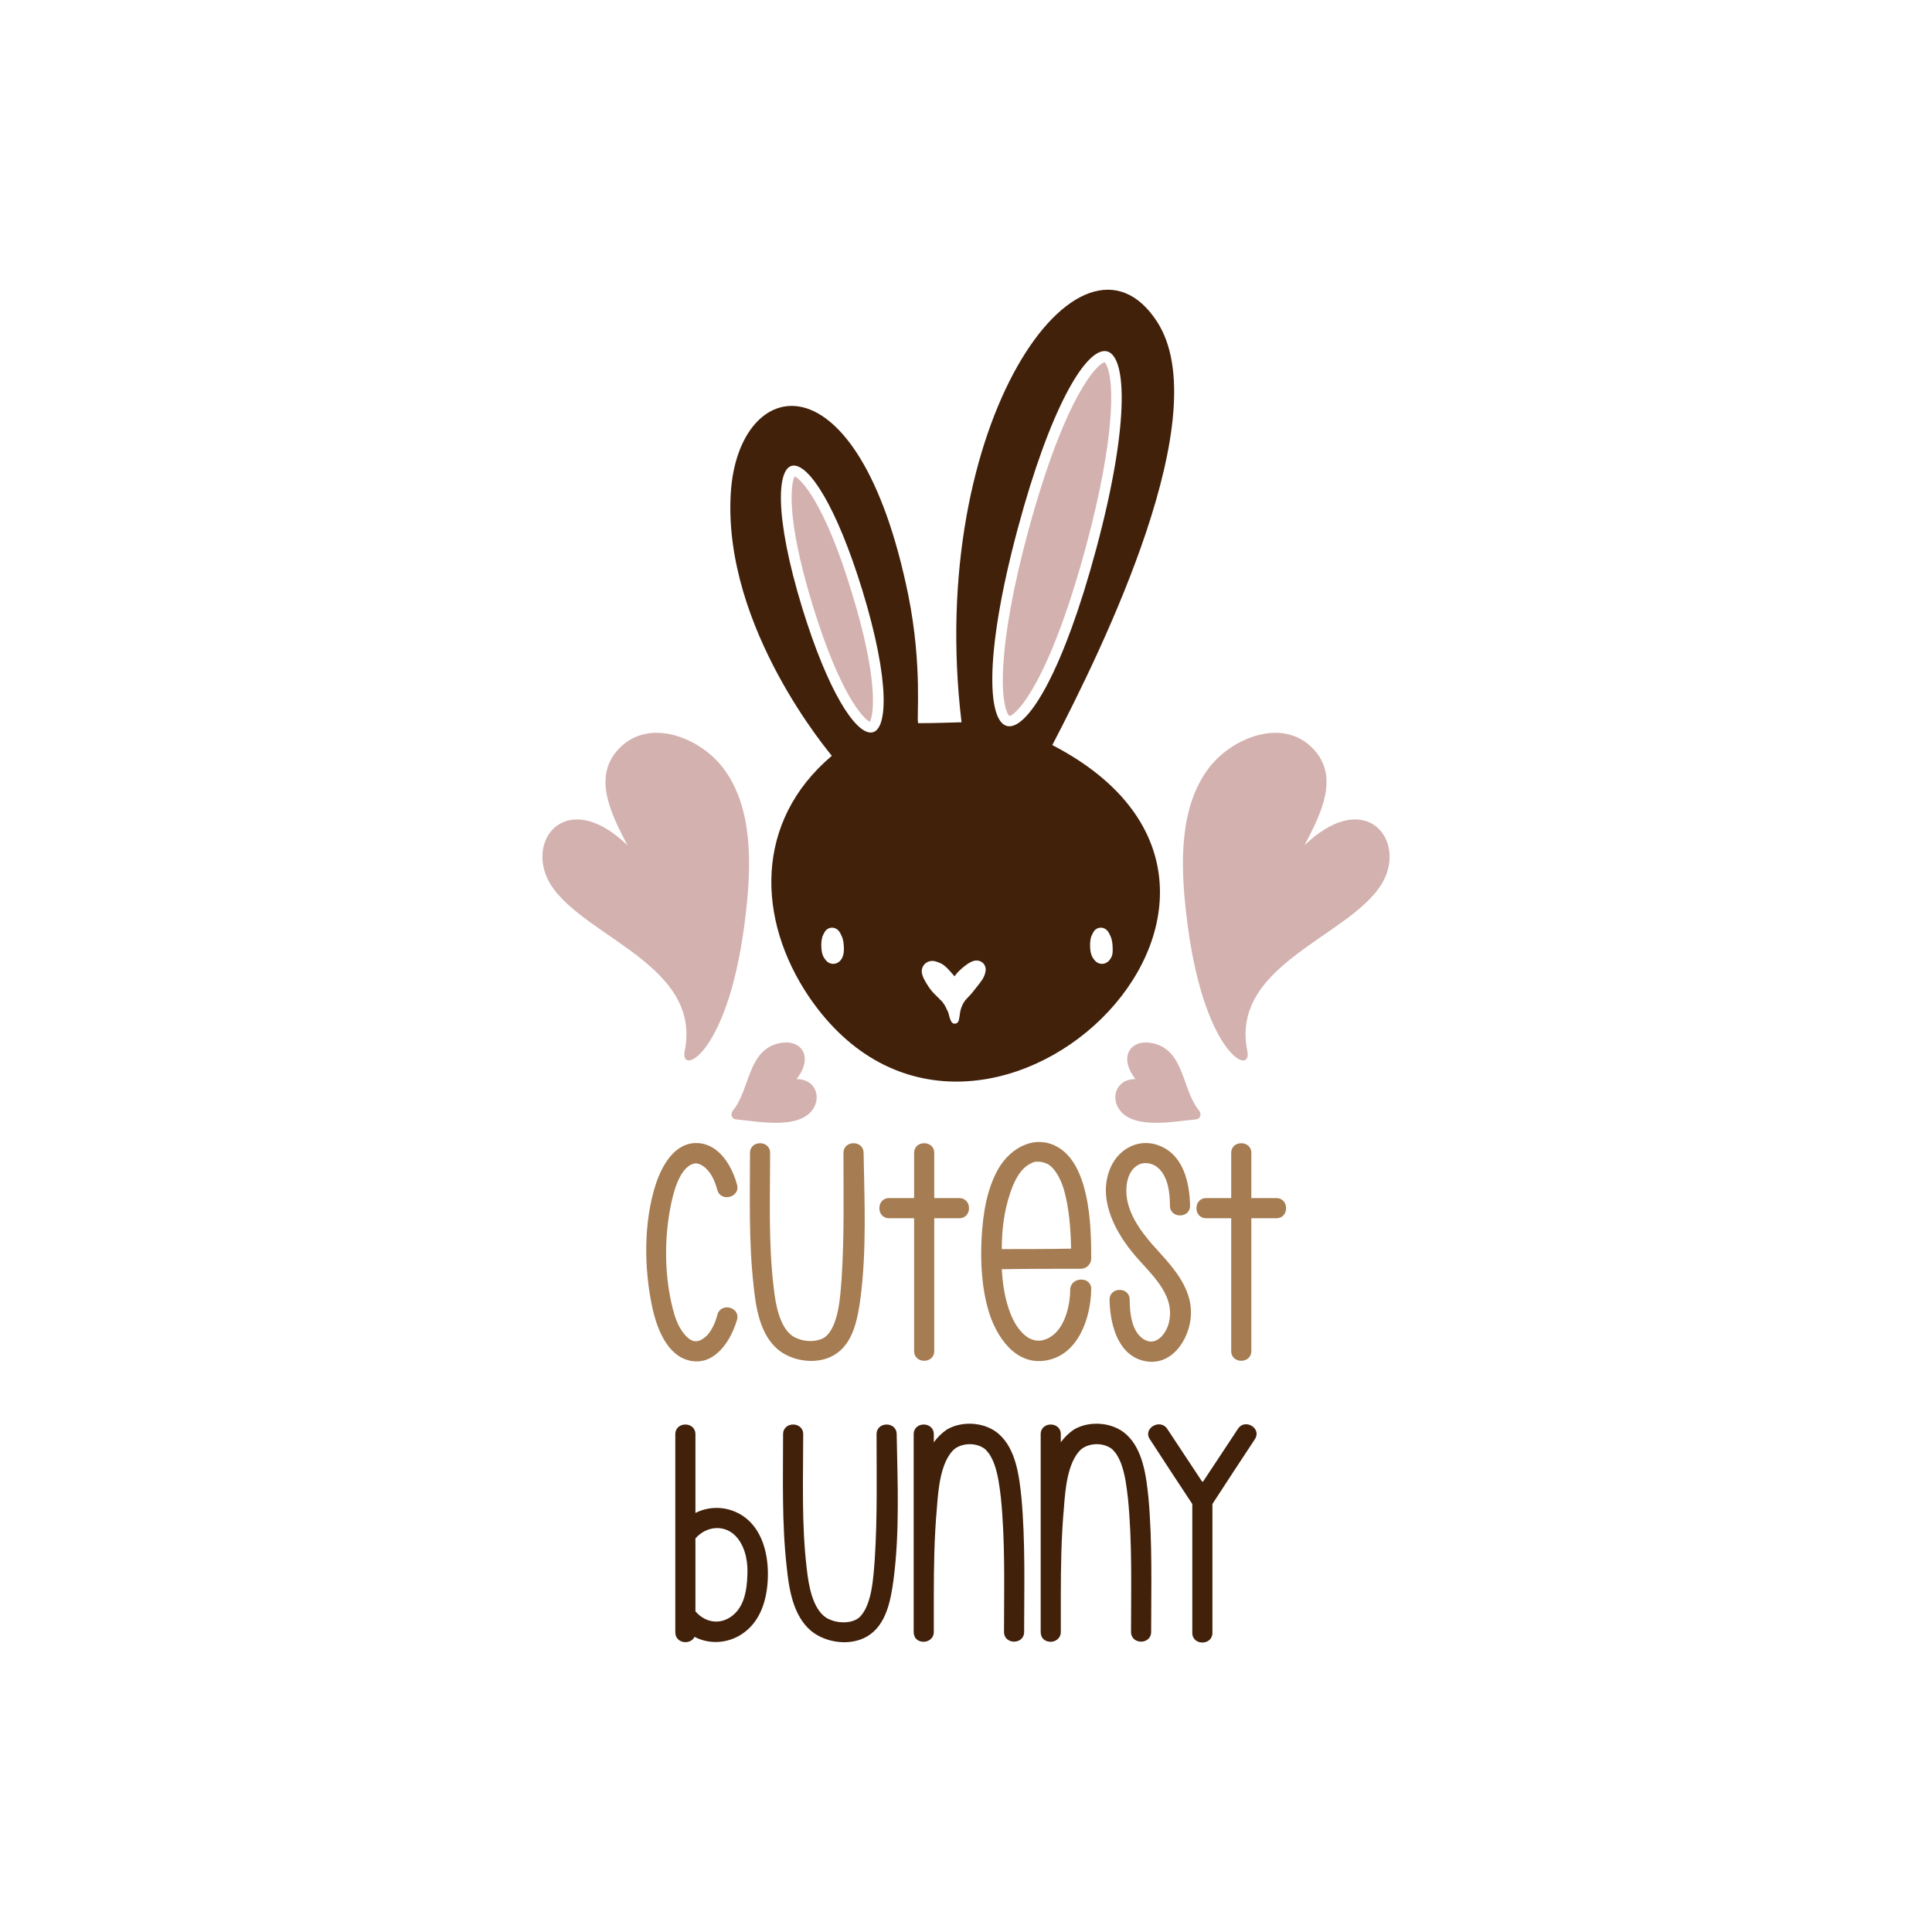 <?xml version="1.0" encoding="utf-8"?>
<!-- Generator: Adobe Illustrator 21.1.0, SVG Export Plug-In . SVG Version: 6.00 Build 0)  -->
<svg version="1.1" id="Calque_1" xmlns="http://www.w3.org/2000/svg" xmlns:xlink="http://www.w3.org/1999/xlink" x="0px" y="0px"
	 viewBox="0 0 432 432" style="enable-background:new 0 0 432 432;" xml:space="preserve">
<style type="text/css">
	.st0{fill:#E37176;}
	.st1{fill:#333333;}
	.st2{fill:#F4A57F;}
	.st3{fill:#CF8FC4;}
	.st4{fill:#CCCCCC;}
	.st5{fill:#13A1B0;}
	.st6{fill:#4D4D4D;}
	.st7{fill:#14B5A5;}
	.st8{fill:#B3B3B3;}
	.st9{fill:#F4C1C1;}
	.st10{fill:#C4DA6D;}
	.st11{fill:#DF5376;}
	.st12{fill:#6BAE3D;}
	.st13{fill:#456F01;}
	.st14{fill:#E7D3D5;}
	.st15{fill:#BA61BB;}
	.st16{fill:#ED5F7D;}
	.st17{fill:#F486A1;}
	.st18{fill:#D3B1AF;}
	.st19{fill:#808080;}
	.st20{fill:#BC4662;}
	.st21{fill:#FBC571;}
	.st22{fill:#FFFFFF;}
	.st23{fill:#ED7203;}
	.st24{fill:#E5445E;}
	.st25{fill:#5A9100;}
	.st26{fill:#1A1A1A;}
	.st27{fill:#E38BA4;}
	.st28{fill:#7FA384;}
	.st29{fill:#F58E8E;}
	.st30{fill:#F5CECE;}
	.st31{fill:#A67C52;}
	.st32{fill:#42210B;}
	.st33{fill:#EF8B07;}
	.st34{fill:#FBB03B;}
	.st35{fill:#F8982A;}
	.st36{fill:#C4B4AD;}
	.st37{fill:#936D94;}
	.st38{fill:#221F20;}
	.st39{fill:#EEAC42;}
	.st40{fill:#58595B;}
	.st41{fill:#945B79;}
	.st42{fill:#404041;}
	.st43{fill:#BA9453;}
	.st44{fill:#B36C77;}
	.st45{fill:#E07175;}
	.st46{fill:#D13F4A;}
	.st47{fill:#3E904D;}
	.st48{fill:#CD98A3;}
	.st49{fill:#C75580;}
	.st50{fill:#3C3C3B;}
	.st51{fill:#E4AEAE;}
	.st52{fill:#B16E6E;}
	.st53{fill:#DEAEB3;}
	.st54{fill:#87A37C;}
	.st55{fill:#942B28;}
	.st56{fill:#449250;}
	.st57{fill:#DD5E7C;}
</style>
<g>
	<g>
		<path class="st31" d="M164.8,295.1c-1.3,4.5-4.8,10.2-10.3,9.2c-5.4-1-7.7-7.5-8.7-12.2c-1.8-8.6-1.9-18.8,0.8-27.2
			c1.4-4.3,4.3-9.6,9.5-9.3c4.8,0.3,7.6,5.2,8.7,9.3c0.8,2.8-3.6,4-4.4,1.2c-0.5-1.8-1.2-3.6-2.6-4.9c-0.4-0.4-1.1-0.8-1.4-0.9
			c-0.6-0.2-0.8-0.2-1.3-0.1c-3.2,0.9-4.6,6.6-5.2,9.8c-1.4,7.2-1.3,15.4,0.5,22.5c0.5,2,1.2,4.1,2.6,5.8c0.9,1.1,1.9,1.7,2.7,1.6
			c0.7,0,1.6-0.5,2.5-1.4c1.1-1.3,1.8-2.9,2.2-4.5C161.2,291.1,165.6,292.3,164.8,295.1z"/>
		<path class="st31" d="M192.4,290.3c-0.6,4.5-1.6,10.2-5.9,12.7c-3.7,2.2-9.2,1.5-12.5-1.2c-4.1-3.4-5-9.5-5.5-14.4
			c-1.1-9.8-0.8-19.8-0.8-29.6c0-2.9,4.5-2.9,4.5,0c0,10-0.4,20.2,0.8,30.1c0.4,3.7,1.3,8.9,4.3,10.9c2.4,1.5,6.2,1.4,7.7-0.3
			c2.6-2.8,2.9-8.8,3.2-12.8c0.6-9.3,0.4-18.6,0.4-27.9c0-2.9,4.5-2.9,4.5,0C193.3,268.5,193.8,279.6,192.4,290.3z"/>
		<path class="st31" d="M214.5,272.4c-1.9,0-3.7,0-5.6,0c0,9.9,0,19.8,0,29.7c0,2.9-4.5,2.9-4.5,0c0-1.9,0-3.8,0-5.6
			c0-8,0-16.1,0-24.1c-1.9,0-3.7,0-5.6,0c-2.9,0-2.9-4.5,0-4.5c1.9,0,3.7,0,5.6,0c0-3.4,0-6.7,0-10.1c0-2.9,4.5-2.9,4.5,0
			c0,1.9,0,3.8,0,5.6c0,1.5,0,3,0,4.5c1.9,0,3.7,0,5.6,0C217.4,267.9,217.4,272.4,214.5,272.4z"/>
		<path class="st31" d="M244,288.3c-0.1,6.4-2.9,14.7-10.1,15.9c-6.8,1.2-11.1-5.3-12.8-10.9c-1.6-5.3-1.9-11.1-1.6-16.6
			c0.3-5.2,1.1-10.7,3.7-15.3c2.9-5.1,8.9-8.1,14.1-4.4c2.6,1.9,4,4.9,4.9,7.8c1.6,5.3,1.8,11.1,1.8,16.6c0,1.2-1,2.3-2.3,2.3
			c-5.9,0-11.8,0-17.7,0.1c0.2,3.4,0.7,6.7,1.9,9.8c0.8,2.1,2.1,4.3,4,5.5c1.4,0.8,2.7,0.9,4.1,0.3c3.9-1.6,5.3-7.1,5.3-11.2
			C239.6,285.4,244.1,285.4,244,288.3z M224,279.3c5.2,0,10.3,0,15.5-0.1c-0.1-4.4-0.4-8.9-1.6-13.2c-0.7-2.2-1.8-4.6-3.6-5.7
			c-0.4-0.2-1.3-0.5-1.6-0.5c-0.8-0.1-1.4-0.1-2.1,0.3c-2.5,1.1-3.9,4.2-4.7,6.6C224.5,270.8,224,275.1,224,279.3z"/>
		<path class="st31" d="M266.3,293.9c-0.2,5.6-4.5,12.1-10.9,10.3c-5.7-1.6-7.2-8.5-7.3-13.6c0-2.9,4.5-2.9,4.5,0
			c0,2.9,0.4,7.2,3.2,8.9c2.8,1.7,5.1-1.5,5.6-3.9c1.5-6.5-4.7-11.2-8.3-15.7c-4.2-5.2-7.7-12.4-4.7-19c1.9-4.2,6.5-6.5,10.9-4.7
			c5.3,2.1,6.7,8.2,6.8,13.4c0,2.9-4.5,2.9-4.5,0c0-2.9-0.4-6.6-2.8-8.6c-1.4-1.1-3.4-1.3-4.8-0.2c-2.1,1.6-2.4,4.9-2,7.3
			c0.7,3.9,3.1,7.2,5.6,10.1C261.6,282.7,266.5,287.4,266.3,293.9z"/>
		<path class="st31" d="M285.4,272.4c-1.9,0-3.7,0-5.6,0c0,9.9,0,19.8,0,29.7c0,2.9-4.5,2.9-4.5,0c0-1.9,0-3.8,0-5.6
			c0-8,0-16.1,0-24.1c-1.9,0-3.7,0-5.6,0c-2.9,0-2.9-4.5,0-4.5c1.9,0,3.7,0,5.6,0c0-3.4,0-6.7,0-10.1c0-2.9,4.5-2.9,4.5,0
			c0,1.9,0,3.8,0,5.6c0,1.5,0,3,0,4.5c1.9,0,3.7,0,5.6,0C288.3,267.9,288.3,272.4,285.4,272.4z"/>
	</g>
	<g>
		<path class="st32" d="M171.7,352.5c-0.1,4.7-1.4,9.7-5.4,12.6c-3.3,2.4-7.6,2.7-11,0.9c-0.9,1.9-4.3,1.5-4.3-1c0-1.9,0-3.8,0-5.6
			c0-12.9,0-25.8,0-38.7c0-2.9,4.5-2.9,4.5,0c0,1.9,0,3.8,0,5.6c0,4,0,8,0,12c3.7-1.9,8.4-1.4,11.7,1.5
			C170.7,342.9,171.8,348,171.7,352.5z M164.8,343.8c-2.5-3-6.8-2.7-9.3,0.2c0,5.4,0,10.9,0,16.3c2.4,2.8,6.1,3.1,8.8,0.5
			c2.2-2.1,2.7-5.5,2.8-8.3C167.3,349.6,166.8,346.2,164.8,343.8z"/>
		<path class="st32" d="M199.8,353.2c-0.6,4.5-1.6,10.2-5.9,12.7c-3.7,2.2-9.2,1.5-12.5-1.2c-4.1-3.4-5-9.5-5.5-14.4
			c-1.1-9.8-0.8-19.8-0.8-29.6c0-2.9,4.5-2.9,4.5,0c0,10-0.4,20.2,0.8,30.1c0.4,3.7,1.3,8.9,4.3,10.9c2.4,1.5,6.2,1.4,7.7-0.3
			c2.6-2.8,2.9-8.8,3.2-12.8c0.6-9.3,0.4-18.6,0.4-27.9c0-2.9,4.5-2.9,4.5,0C200.7,331.4,201.2,342.5,199.8,353.2z"/>
		<path class="st32" d="M229,364.9c0,2.9-4.5,2.9-4.5,0c0-10,0.3-20.1-0.7-30c-0.3-2.5-0.6-5-1.4-7.3c-0.3-0.9-0.7-1.7-1.2-2.5
			c-0.3-0.4-0.8-1-1.1-1.2c-2.1-1.5-5.4-1.2-7,0.4c-2.8,2.9-3.3,8.7-3.6,12.8c-0.6,6.6-0.7,13.3-0.7,20c0,2.6,0,5.2,0,7.8
			c0,1.5-1.3,2.3-2.5,2.2c-1.1-0.1-2-0.8-2-2.2c0-4.4,0-8.9,0-13.4c0-10.3,0-20.5,0-30.8c0-2.9,4.5-2.9,4.5,0c0,0.6,0,1.2,0,1.8
			c0.8-1.1,1.8-2.1,3-2.9c3.5-2,8.6-1.6,11.6,1.1c3.8,3.4,4.5,9.4,5,14.2C229.3,344.9,229,355,229,364.9z"/>
		<path class="st32" d="M257.4,364.9c0,2.9-4.5,2.9-4.5,0c0-10,0.3-20.1-0.7-30c-0.3-2.5-0.6-5-1.4-7.3c-0.3-0.9-0.7-1.7-1.2-2.5
			c-0.3-0.4-0.8-1-1.1-1.2c-2.1-1.5-5.4-1.2-7,0.4c-2.8,2.9-3.3,8.7-3.6,12.8c-0.6,6.6-0.7,13.3-0.7,20c0,2.6,0,5.2,0,7.8
			c0,1.5-1.3,2.3-2.5,2.2c-1.1-0.1-2-0.8-2-2.2c0-4.4,0-8.9,0-13.4c0-10.3,0-20.5,0-30.8c0-2.9,4.5-2.9,4.5,0c0,0.6,0,1.2,0,1.8
			c0.8-1.1,1.8-2.1,3-2.9c3.5-2,8.6-1.6,11.6,1.1c3.8,3.4,4.5,9.4,5,14.2C257.7,344.9,257.4,355,257.4,364.9z"/>
		<path class="st32" d="M280.6,321.8c-3.2,4.8-6.3,9.6-9.5,14.5c0,9.6,0,19.2,0,28.8c0,2.9-4.5,2.9-4.5,0c0-9.6,0-19.2,0-28.8
			c-3.2-4.8-6.3-9.6-9.5-14.5c-1.6-2.4,2.3-4.7,3.9-2.3c2.6,3.9,5.2,7.9,7.8,11.8c0.1,0,0.1,0,0.2,0c2.6-3.9,5.2-7.9,7.8-11.8
			C278.3,317.1,282.2,319.3,280.6,321.8z"/>
	</g>
	<g>
		<path class="st32" d="M235.3,166.6c11.4-21.9,36.9-74,23.4-94.7c-16.9-26-51.7,22.7-43.7,89.6c-3.3,0.1-6.5,0.2-9.7,0.2
			c-0.4-0.9,1-12.7-2.2-28.6c-11.2-55.1-38.1-49.3-39.7-22.8c-1.8,30.3,22.6,58.6,22.6,58.7c-17.4,14.7-16.8,36.6-5.1,53.9
			C218.1,277.5,299.9,200.1,235.3,166.6z M188.3,214.2c-0.8,1.6-2.8,1.8-3.8,0.3c-0.5-0.6-0.7-1.3-0.8-2.1c-0.1-1-0.1-2,0.2-3
			c0.2-0.4,0.4-0.9,0.7-1.3c0.8-0.9,2.1-0.9,2.9,0c0.3,0.3,0.5,0.8,0.7,1.2c0.4,0.9,0.5,1.9,0.5,3
			C188.7,212.9,188.6,213.6,188.3,214.2z M194.7,163.8c-3.5,0-9.5-9-15.3-27.8c-6.4-20.9-5.7-31.9-1.9-31.9c3.5,0,9.5,9,15.3,27.8
			C199.2,152.8,198.5,163.8,194.7,163.8z M220.4,217c-0.1,0.8-0.4,1.5-0.8,2.1c-0.6,0.9-1.3,1.7-2,2.6c-0.5,0.7-1.2,1.3-1.7,1.9
			c-0.8,1-1.2,2.2-1.3,3.4c-0.1,0.4-0.1,0.7-0.2,1.1c-0.1,0.5-0.5,0.8-0.9,0.8c-0.4,0-0.7-0.2-0.9-0.7c-0.2-0.4-0.3-0.8-0.4-1.2
			c-0.1-0.4-0.2-0.8-0.4-1.1c-0.4-0.9-0.8-1.7-1.6-2.4c-0.3-0.3-0.6-0.6-0.9-0.9c-1.2-1.1-2.1-2.5-2.8-3.9c-0.2-0.5-0.4-1-0.4-1.6
			c0.1-1.6,1.6-2.6,3.2-2.1c0.6,0.2,1.2,0.4,1.7,0.8c0.7,0.5,1.3,1.2,1.9,1.9c0.2,0.2,0.3,0.3,0.5,0.6c0.2-0.2,0.3-0.3,0.4-0.5
			c0.8-0.9,1.6-1.6,2.6-2.3c0.5-0.3,1-0.6,1.6-0.7C219.4,214.6,220.5,215.6,220.4,217z M225.7,162.4c-4.9,0-5.9-15.3,1.9-44.3
			c7.2-26.8,14.9-39.6,19.4-39.6c4.9,0,5.9,15.3-1.9,44.3C237.9,149.6,230.2,162.4,225.7,162.4z M248.4,214.2
			c-0.8,1.6-2.8,1.8-3.8,0.3c-0.5-0.6-0.7-1.3-0.8-2.1c-0.1-1-0.1-2,0.2-3c0.2-0.4,0.4-0.9,0.7-1.3c0.8-0.9,2.1-0.9,2.9,0
			c0.3,0.3,0.5,0.8,0.7,1.2c0.4,0.9,0.5,1.9,0.5,3C248.8,212.9,248.8,213.6,248.4,214.2z"/>
		<path class="st18" d="M247,81c-1.5,0.2-8.8,7.2-17.1,37.8c-3.3,12.2-5.2,22.7-5.6,30.6c-0.4,7.6,0.9,10.3,1.4,10.7
			c1.5-0.2,8.8-7.2,17.1-37.8c3.3-12.2,5.2-22.7,5.6-30.6C248.8,84.1,247.5,81.4,247,81z"/>
		<path class="st18" d="M177.7,106.5c-0.8,1.4-2.1,8.9,4,28.8c6.1,19.9,11.3,25.4,12.8,26.1c0.8-1.4,2.1-8.9-4-28.8
			C184.5,112.7,179.2,107.2,177.7,106.5z"/>
	</g>
	<g>
		<g>
			<path class="st18" d="M166.8,203.9c1.2-10.5,1.6-23.5-5.2-32.3c-5.1-6.6-16.4-11.3-23.2-4.2c-6,6.3-1.8,14.5,1.9,21.6
				c-12.6-12.1-21.5-2.8-18.4,6.2c4.6,13.5,35.4,19.2,31.2,39.8C151.9,240.9,163.3,235.7,166.8,203.9z"/>
			<path class="st18" d="M178.1,241.3c3.9-5,1.1-8.9-3.5-8.1c-7.5,1.3-6.8,10.4-10.7,15.1c-0.6,0.7-0.4,1.9,0.7,2
				c4.8,0.4,15.3,2.7,17.7-3.3C183.4,244.1,181.5,241.2,178.1,241.3z"/>
		</g>
		<g>
			<path class="st18" d="M265.2,203.9c-1.2-10.5-1.6-23.5,5.2-32.3c5.1-6.6,16.4-11.3,23.2-4.2c6,6.3,1.8,14.5-1.9,21.6
				c12.6-12.1,21.5-2.8,18.4,6.2c-4.6,13.5-35.4,19.2-31.2,39.8C280.1,240.9,268.7,235.7,265.2,203.9z"/>
			<path class="st18" d="M253.9,241.3c-3.9-5-1.1-8.9,3.5-8.1c7.5,1.3,6.8,10.4,10.7,15.1c0.6,0.7,0.4,1.9-0.7,2
				c-4.8,0.4-15.3,2.7-17.7-3.3C248.6,244.1,250.5,241.2,253.9,241.3z"/>
		</g>
	</g>
</g>
</svg>
